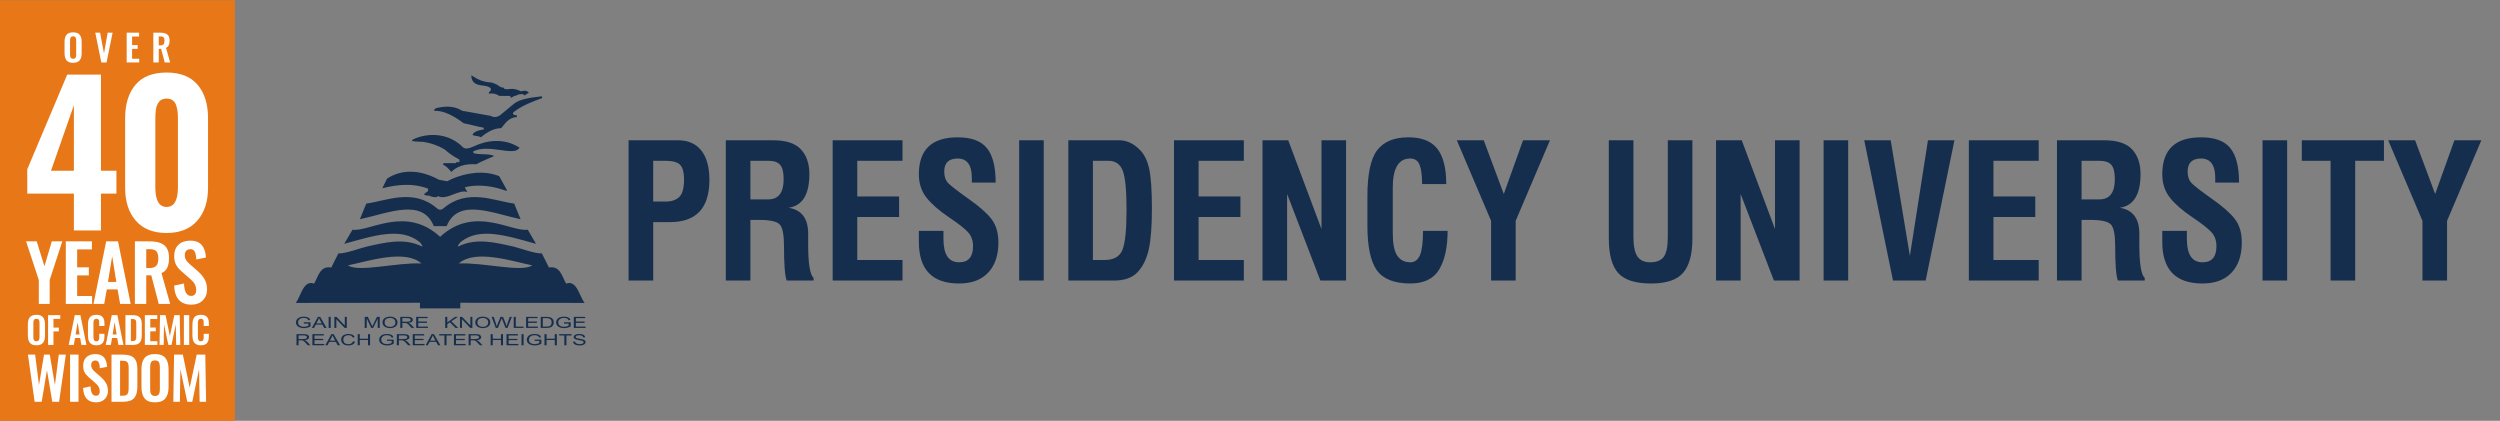 <?xml version="1.0" encoding="UTF-8" standalone="no"?><!DOCTYPE svg PUBLIC "-//W3C//DTD SVG 1.1//EN" "http://www.w3.org/Graphics/SVG/1.1/DTD/svg11.dtd"><svg width="100%" height="100%" viewBox="0 0 202 34" version="1.1" xmlns="http://www.w3.org/2000/svg" xmlns:xlink="http://www.w3.org/1999/xlink" xml:space="preserve" style="fill-rule:evenodd;clip-rule:evenodd;stroke-linejoin:round;stroke-miterlimit:1.414;"><rect x="0" y="0" width="202" height="34" fill="#808080" stroke="none"/><g id="_40-YEARS"><rect id="Rectangle-2-copy" x="-0.017" y="0.018" width="18.996" height="34.188" style="fill:#e77717;"/><path d="M12.525,32.51c-0.391,0 -0.672,-0.106 -0.842,-0.319c-0.169,-0.213 -0.254,-0.525 -0.254,-0.936l0,-1.407c0,-0.202 0.019,-0.378 0.057,-0.526c0.038,-0.149 0.1,-0.278 0.185,-0.386c0.085,-0.109 0.198,-0.191 0.34,-0.245c0.142,-0.055 0.314,-0.082 0.514,-0.082c0.39,0 0.67,0.105 0.84,0.315c0.171,0.21 0.256,0.518 0.256,0.924l0,1.407c0,0.199 -0.019,0.374 -0.058,0.525c-0.039,0.151 -0.101,0.282 -0.186,0.394c-0.085,0.111 -0.198,0.195 -0.341,0.251c-0.142,0.057 -0.312,0.085 -0.511,0.085l0,0Zm-4.755,0c-0.67,0 -1.021,-0.387 -1.055,-1.163l0.603,-0.126c0.016,0.504 0.159,0.756 0.431,0.756c0.106,0 0.184,-0.032 0.235,-0.097c0.052,-0.064 0.077,-0.151 0.077,-0.259c0,-0.106 -0.019,-0.203 -0.057,-0.291c-0.038,-0.088 -0.083,-0.16 -0.133,-0.216c-0.051,-0.056 -0.122,-0.126 -0.216,-0.208l-0.5,-0.435c-0.146,-0.129 -0.256,-0.262 -0.328,-0.401c-0.071,-0.139 -0.107,-0.312 -0.107,-0.521c0,-0.295 0.086,-0.525 0.26,-0.689c0.174,-0.164 0.412,-0.248 0.714,-0.251c0.139,-0.001 0.262,0.016 0.369,0.052c0.107,0.036 0.196,0.084 0.265,0.145c0.07,0.06 0.128,0.136 0.175,0.226c0.046,0.091 0.081,0.184 0.104,0.282c0.023,0.097 0.039,0.205 0.048,0.325l-0.592,0.117c-0.003,-0.076 -0.008,-0.143 -0.014,-0.2c-0.007,-0.056 -0.019,-0.114 -0.036,-0.172c-0.017,-0.058 -0.039,-0.106 -0.065,-0.142c-0.027,-0.036 -0.063,-0.064 -0.108,-0.086c-0.045,-0.021 -0.098,-0.03 -0.157,-0.025c-0.103,0.006 -0.181,0.04 -0.235,0.102c-0.054,0.062 -0.082,0.145 -0.082,0.25c0,0.122 0.024,0.223 0.073,0.302c0.048,0.079 0.123,0.164 0.225,0.254l0.496,0.432c0.082,0.075 0.154,0.148 0.215,0.219c0.062,0.07 0.12,0.151 0.176,0.241c0.056,0.09 0.098,0.19 0.127,0.299c0.029,0.109 0.044,0.224 0.044,0.345c0,0.277 -0.088,0.502 -0.263,0.676c-0.175,0.173 -0.405,0.259 -0.689,0.259l0,0Zm6.763,-0.046l-0.529,0l0.061,-3.811l0.711,0l0.551,2.678l0.566,-2.678l0.695,0l0.064,3.811l-0.523,0l-0.046,-2.625l-0.548,2.625l-0.405,0l-0.555,-2.634l-0.042,2.634l0,0Zm-4.61,0l-0.913,0l0,-3.811l0.885,0c0.23,0 0.421,0.023 0.576,0.069c0.154,0.046 0.278,0.119 0.371,0.218c0.094,0.1 0.16,0.222 0.199,0.367c0.039,0.145 0.058,0.323 0.058,0.534l0,1.375c0,0.218 -0.02,0.402 -0.06,0.554c-0.039,0.152 -0.105,0.281 -0.196,0.386c-0.091,0.106 -0.212,0.184 -0.363,0.234c-0.151,0.049 -0.337,0.074 -0.557,0.074Zm-3.579,0l-0.683,0l0,-3.811l0.683,0l0,3.811Zm-2.976,0l-0.569,0l-0.543,-3.811l0.582,0l0.312,2.457l0.406,-2.457l0.466,0l0.415,2.46l0.312,-2.46l0.571,0l-0.544,3.811l-0.553,0l-0.428,-2.545l-0.427,2.545l0,0Zm9.157,-0.469c0.067,0 0.125,-0.01 0.172,-0.03c0.047,-0.019 0.085,-0.046 0.113,-0.078c0.029,-0.032 0.051,-0.074 0.067,-0.126c0.016,-0.052 0.027,-0.104 0.032,-0.156c0.005,-0.053 0.008,-0.115 0.008,-0.187l0,-1.731c0,-0.092 -0.004,-0.168 -0.014,-0.23c-0.009,-0.061 -0.027,-0.119 -0.054,-0.173c-0.026,-0.055 -0.066,-0.095 -0.12,-0.122c-0.053,-0.027 -0.121,-0.04 -0.204,-0.04c-0.083,0 -0.151,0.013 -0.205,0.04c-0.055,0.027 -0.095,0.067 -0.121,0.122c-0.026,0.054 -0.043,0.112 -0.052,0.173c-0.01,0.062 -0.014,0.138 -0.014,0.23l0,1.731c0,0.072 0.003,0.134 0.008,0.187c0.005,0.052 0.016,0.104 0.032,0.156c0.016,0.052 0.038,0.094 0.065,0.126c0.028,0.032 0.066,0.059 0.114,0.078c0.048,0.02 0.106,0.03 0.173,0.03Zm-2.632,-2.846l-0.19,0l0,2.828l0.197,0c0.069,0 0.129,-0.006 0.181,-0.018c0.052,-0.013 0.096,-0.027 0.131,-0.044c0.035,-0.017 0.064,-0.045 0.088,-0.083c0.024,-0.038 0.042,-0.073 0.054,-0.106c0.012,-0.032 0.021,-0.08 0.027,-0.146c0.006,-0.065 0.01,-0.12 0.012,-0.166c0.001,-0.046 0.002,-0.114 0.002,-0.205l0,-1.393c0,-0.09 -0.001,-0.163 -0.004,-0.218c-0.004,-0.056 -0.011,-0.111 -0.022,-0.167c-0.012,-0.056 -0.029,-0.099 -0.051,-0.13c-0.022,-0.031 -0.051,-0.059 -0.088,-0.084c-0.037,-0.025 -0.083,-0.043 -0.138,-0.053c-0.055,-0.01 -0.121,-0.015 -0.199,-0.015l0,0Zm6.338,-3.389c-0.037,0 -0.069,0.005 -0.097,0.013c-0.027,0.009 -0.05,0.023 -0.067,0.042c-0.017,0.019 -0.031,0.039 -0.042,0.06c-0.011,0.021 -0.019,0.049 -0.024,0.083c-0.005,0.035 -0.009,0.067 -0.01,0.096c-0.001,0.029 -0.002,0.065 -0.002,0.11l0,1.02c0,0.141 0.017,0.242 0.053,0.302c0.035,0.06 0.098,0.09 0.189,0.09c0.031,0 0.058,-0.004 0.082,-0.011c0.023,-0.007 0.043,-0.016 0.059,-0.028c0.016,-0.011 0.03,-0.027 0.041,-0.048c0.011,-0.02 0.019,-0.04 0.025,-0.058c0.006,-0.018 0.01,-0.042 0.013,-0.074c0.003,-0.032 0.005,-0.06 0.005,-0.082c0.001,-0.022 0.001,-0.053 0.001,-0.091l0,-0.215l0.421,0l0,0.197c0,0.09 -0.006,0.171 -0.018,0.243c-0.013,0.072 -0.034,0.139 -0.065,0.202c-0.03,0.063 -0.07,0.115 -0.118,0.157c-0.048,0.041 -0.11,0.074 -0.185,0.098c-0.076,0.023 -0.163,0.035 -0.263,0.035c-0.103,0 -0.194,-0.013 -0.274,-0.039c-0.079,-0.026 -0.144,-0.062 -0.196,-0.109c-0.052,-0.046 -0.094,-0.104 -0.126,-0.173c-0.032,-0.069 -0.055,-0.142 -0.068,-0.221c-0.013,-0.079 -0.02,-0.168 -0.02,-0.267l0,-0.839c0,-0.105 0.007,-0.198 0.021,-0.279c0.013,-0.08 0.036,-0.155 0.068,-0.225c0.032,-0.069 0.073,-0.126 0.125,-0.17c0.052,-0.045 0.117,-0.08 0.196,-0.105c0.078,-0.025 0.17,-0.038 0.274,-0.038c0.12,0 0.223,0.016 0.308,0.048c0.085,0.032 0.152,0.079 0.201,0.141c0.049,0.062 0.085,0.134 0.107,0.217c0.022,0.083 0.033,0.18 0.033,0.29l0,0.206l-0.421,0l0,-0.205c0,-0.12 -0.006,-0.2 -0.019,-0.242c-0.025,-0.081 -0.086,-0.125 -0.184,-0.131l-0.023,0l0,0Zm-8.44,0c-0.037,0 -0.069,0.005 -0.096,0.013c-0.028,0.009 -0.05,0.023 -0.068,0.042c-0.017,0.019 -0.031,0.039 -0.042,0.06c-0.01,0.021 -0.018,0.049 -0.024,0.083c-0.005,0.035 -0.008,0.067 -0.01,0.096c-0.001,0.029 -0.002,0.065 -0.002,0.11l0,1.02c0,0.141 0.018,0.242 0.053,0.302c0.035,0.06 0.098,0.09 0.189,0.09c0.031,0 0.058,-0.004 0.082,-0.011c0.024,-0.007 0.043,-0.016 0.059,-0.028c0.016,-0.011 0.03,-0.027 0.041,-0.048c0.011,-0.02 0.019,-0.04 0.025,-0.058c0.006,-0.018 0.01,-0.042 0.013,-0.074c0.003,-0.032 0.005,-0.06 0.005,-0.082c0.001,-0.022 0.001,-0.053 0.001,-0.091l0,-0.215l0.422,0l0,0.197c0,0.09 -0.007,0.171 -0.019,0.243c-0.013,0.072 -0.034,0.139 -0.065,0.202c-0.03,0.063 -0.069,0.115 -0.118,0.157c-0.048,0.041 -0.11,0.074 -0.185,0.098c-0.075,0.023 -0.163,0.035 -0.262,0.035c-0.104,0 -0.195,-0.013 -0.274,-0.039c-0.079,-0.026 -0.145,-0.062 -0.197,-0.109c-0.051,-0.046 -0.093,-0.104 -0.126,-0.173c-0.032,-0.069 -0.055,-0.142 -0.068,-0.221c-0.013,-0.079 -0.019,-0.168 -0.019,-0.267l0,-0.839c0,-0.105 0.006,-0.198 0.02,-0.279c0.014,-0.08 0.036,-0.155 0.068,-0.225c0.032,-0.069 0.074,-0.126 0.125,-0.17c0.052,-0.045 0.117,-0.08 0.196,-0.105c0.079,-0.025 0.17,-0.038 0.275,-0.038c0.119,0 0.222,0.016 0.307,0.048c0.085,0.032 0.152,0.079 0.201,0.141c0.049,0.062 0.085,0.134 0.107,0.217c0.023,0.083 0.034,0.18 0.034,0.29l0,0.206l-0.422,0l0,-0.205c0,-0.12 -0.006,-0.2 -0.019,-0.242c-0.025,-0.081 -0.086,-0.125 -0.184,-0.131l-0.023,0l0,0Zm-4.847,2.141c-0.247,0 -0.424,-0.067 -0.532,-0.202c-0.107,-0.134 -0.161,-0.331 -0.161,-0.591l0,-0.889c0,-0.128 0.013,-0.239 0.037,-0.332c0.024,-0.094 0.063,-0.176 0.116,-0.244c0.054,-0.069 0.126,-0.121 0.216,-0.155c0.089,-0.035 0.198,-0.052 0.324,-0.052c0.246,0 0.423,0.067 0.531,0.199c0.108,0.133 0.162,0.328 0.162,0.584l0,0.889c0,0.126 -0.013,0.237 -0.037,0.332c-0.025,0.095 -0.064,0.178 -0.118,0.248c-0.053,0.071 -0.125,0.124 -0.215,0.16c-0.09,0.035 -0.197,0.053 -0.323,0.053l0,0Zm12.345,-0.029l-0.432,0l0,-2.408l0.432,0l0,2.408Zm-2.064,0l-0.335,0l0.039,-2.408l0.449,0l0.348,1.692l0.358,-1.692l0.439,0l0.041,2.408l-0.331,0l-0.029,-1.659l-0.346,1.659l-0.256,0l-0.351,-1.664l-0.026,1.664Zm-0.516,-2.099l-0.568,0l0,0.692l0.449,0l0,0.309l-0.449,0l0,0.795l0.576,0l0,0.303l-1.013,0l0,-2.408l1.005,0l0,0.309Zm-1.996,2.099l-0.577,0l0,-2.408l0.56,0c0.144,0 0.266,0.014 0.363,0.043c0.098,0.029 0.176,0.075 0.235,0.138c0.059,0.063 0.101,0.141 0.125,0.232c0.025,0.092 0.037,0.204 0.037,0.338l0,0.868c0,0.138 -0.012,0.255 -0.037,0.351c-0.026,0.095 -0.067,0.177 -0.124,0.244c-0.058,0.066 -0.134,0.116 -0.23,0.147c-0.096,0.031 -0.213,0.047 -0.352,0.047l0,0Zm-0.739,0l-0.407,0l-0.097,-0.559l-0.416,0l-0.098,0.559l-0.413,0l0.488,-2.408l0.456,0l0.487,2.408Zm-2.991,0l-0.407,0l-0.097,-0.559l-0.416,0l-0.099,0.559l-0.413,0l0.489,-2.408l0.456,0l0.487,2.408Zm-2.114,-2.105l-0.549,0l0,0.701l0.439,0l0,0.309l-0.439,0l0,1.095l-0.437,0l0,-2.408l0.986,0l0,0.303Zm-1.925,1.809c0.043,0 0.079,-0.006 0.109,-0.019c0.03,-0.013 0.054,-0.029 0.071,-0.049c0.018,-0.021 0.032,-0.047 0.042,-0.08c0.011,-0.033 0.017,-0.066 0.021,-0.099c0.003,-0.033 0.005,-0.072 0.005,-0.118l0,-1.093c0,-0.059 -0.003,-0.107 -0.009,-0.146c-0.006,-0.038 -0.017,-0.075 -0.034,-0.109c-0.017,-0.035 -0.042,-0.06 -0.076,-0.077c-0.034,-0.017 -0.077,-0.026 -0.129,-0.026c-0.052,0 -0.095,0.009 -0.13,0.026c-0.034,0.017 -0.059,0.042 -0.076,0.077c-0.016,0.034 -0.027,0.071 -0.033,0.109c-0.006,0.039 -0.009,0.087 -0.009,0.146l0,1.093c0,0.046 0.002,0.085 0.005,0.118c0.004,0.033 0.011,0.066 0.021,0.099c0.01,0.033 0.024,0.059 0.041,0.08c0.017,0.02 0.041,0.036 0.072,0.049c0.03,0.013 0.067,0.019 0.109,0.019Zm7.75,-1.798l-0.12,0l0,1.786l0.124,0c0.044,0 0.082,-0.004 0.115,-0.011c0.033,-0.008 0.06,-0.017 0.083,-0.028c0.022,-0.011 0.04,-0.028 0.055,-0.052c0.015,-0.024 0.027,-0.047 0.034,-0.067c0.008,-0.02 0.014,-0.051 0.018,-0.092c0.004,-0.041 0.006,-0.077 0.007,-0.106c0.001,-0.029 0.001,-0.072 0.001,-0.129l0,-0.88c0,-0.057 -0.001,-0.103 -0.002,-0.138c-0.002,-0.035 -0.007,-0.07 -0.014,-0.105c-0.007,-0.036 -0.018,-0.063 -0.032,-0.083c-0.014,-0.019 -0.033,-0.037 -0.056,-0.053c-0.023,-0.016 -0.052,-0.027 -0.087,-0.033c-0.035,-0.006 -0.077,-0.009 -0.126,-0.009l0,0Zm-1.593,1.249l0.321,0l-0.161,-0.989l-0.16,0.989Zm-2.992,0l0.322,0l-0.161,-0.989l-0.161,0.989l0,0Zm9.36,-2.41c-0.888,0 -1.354,-0.514 -1.399,-1.543l0.8,-0.167c0.02,0.668 0.211,1.003 0.572,1.003c0.14,0 0.244,-0.043 0.311,-0.128c0.068,-0.086 0.102,-0.201 0.102,-0.345c0,-0.14 -0.025,-0.269 -0.076,-0.386c-0.05,-0.116 -0.109,-0.212 -0.176,-0.286c-0.067,-0.074 -0.162,-0.166 -0.286,-0.276l-0.663,-0.576c-0.195,-0.171 -0.339,-0.348 -0.435,-0.532c-0.095,-0.184 -0.143,-0.414 -0.143,-0.691c0,-0.392 0.115,-0.697 0.345,-0.914c0.231,-0.218 0.546,-0.329 0.948,-0.333c0.184,-0.002 0.347,0.021 0.489,0.069c0.142,0.048 0.259,0.112 0.352,0.192c0.092,0.08 0.169,0.18 0.231,0.3c0.062,0.12 0.108,0.245 0.138,0.374c0.03,0.129 0.052,0.273 0.064,0.431l-0.785,0.156c-0.004,-0.102 -0.01,-0.19 -0.019,-0.266c-0.01,-0.075 -0.025,-0.151 -0.048,-0.228c-0.022,-0.077 -0.051,-0.14 -0.086,-0.188c-0.036,-0.048 -0.083,-0.086 -0.143,-0.114c-0.06,-0.029 -0.129,-0.04 -0.208,-0.034c-0.136,0.009 -0.24,0.054 -0.312,0.136c-0.072,0.082 -0.108,0.193 -0.108,0.331c0,0.162 0.032,0.296 0.096,0.401c0.064,0.104 0.163,0.217 0.299,0.337l0.657,0.573c0.11,0.099 0.205,0.196 0.286,0.289c0.081,0.094 0.159,0.201 0.233,0.32c0.074,0.12 0.13,0.252 0.168,0.397c0.039,0.144 0.058,0.296 0.058,0.457c0,0.368 -0.116,0.667 -0.348,0.896c-0.232,0.23 -0.537,0.345 -0.914,0.345l0,0Zm-4.91,-0.061l-0.854,0l-0.204,-1.174l-0.873,0l-0.207,1.174l-0.866,0l1.024,-5.055l0.958,0l1.022,5.055Zm1.258,0l-0.918,0l0,-5.055l1.156,0c0.265,0 0.493,0.022 0.684,0.066c0.19,0.044 0.356,0.117 0.497,0.219c0.141,0.103 0.246,0.242 0.316,0.418c0.07,0.176 0.105,0.391 0.105,0.645c0,0.317 -0.047,0.576 -0.141,0.777c-0.094,0.201 -0.25,0.348 -0.467,0.439l0.7,2.491l-0.922,0l-0.602,-2.308l-0.408,0l0,2.308Zm-4.389,-4.405l-1.193,0l0,1.451l0.943,0l0,0.649l-0.943,0l0,1.668l1.208,0l0,0.637l-2.126,0l0,-5.055l2.111,0l0,0.65Zm-3.415,4.405l-0.876,0l0,-1.924l-1.028,-3.131l0.858,0l0.623,2.012l0.596,-2.012l0.849,0l-1.022,3.131l0,1.924Zm4.712,-1.774l0.676,0l-0.338,-2.077l-0.338,2.077l0,0Zm3.369,-2.647l-0.277,0l0,1.525l0.222,0c0.272,0 0.465,-0.058 0.58,-0.174c0.114,-0.116 0.172,-0.314 0.172,-0.595c0,-0.27 -0.05,-0.463 -0.149,-0.58c-0.1,-0.117 -0.282,-0.176 -0.548,-0.176l0,0Zm1.366,-1.309c-1.081,0 -1.909,-0.33 -2.485,-0.991c-0.576,-0.661 -0.864,-1.543 -0.864,-2.647l0,-5.636c0,-1.144 0.28,-2.045 0.838,-2.703c0.558,-0.659 1.395,-0.988 2.511,-0.988c1.111,0 1.947,0.331 2.508,0.991c0.561,0.661 0.841,1.561 0.841,2.7l0,5.636c0,1.099 -0.289,1.98 -0.868,2.643c-0.578,0.664 -1.405,0.995 -2.481,0.995l0,0Zm-5.302,-5.028l1.25,0l0,1.846l-1.25,0l0,2.977l-2.189,0l0,-2.977l-3.766,0l0,-1.967l3.228,-7.649l2.727,0l0,7.77Zm5.302,2.924c0.611,0 0.917,-0.529 0.917,-1.587l0,-5.522c0,-0.218 -0.008,-0.402 -0.023,-0.554c-0.015,-0.152 -0.05,-0.322 -0.106,-0.509c-0.055,-0.187 -0.149,-0.332 -0.28,-0.433c-0.132,-0.101 -0.301,-0.152 -0.508,-0.152c-0.141,0 -0.265,0.024 -0.371,0.072c-0.106,0.048 -0.191,0.118 -0.254,0.209c-0.063,0.091 -0.115,0.186 -0.155,0.285c-0.041,0.099 -0.07,0.219 -0.087,0.361c-0.018,0.141 -0.029,0.262 -0.034,0.36c-0.005,0.099 -0.008,0.219 -0.008,0.361l0,5.522c0,1.058 0.303,1.587 0.909,1.587l0,0Zm-9.34,-2.924l1.849,0l0,-5.294l-1.849,5.294Zm1.788,-8.72c-0.248,0 -0.425,-0.067 -0.532,-0.202c-0.107,-0.135 -0.161,-0.332 -0.161,-0.591l0,-0.889c0,-0.128 0.012,-0.239 0.036,-0.333c0.024,-0.094 0.063,-0.175 0.117,-0.244c0.053,-0.068 0.125,-0.12 0.215,-0.154c0.09,-0.035 0.198,-0.052 0.325,-0.052c0.246,0 0.423,0.066 0.531,0.199c0.107,0.133 0.161,0.327 0.161,0.584l0,0.889c0,0.126 -0.012,0.236 -0.037,0.332c-0.024,0.095 -0.064,0.178 -0.117,0.248c-0.054,0.07 -0.126,0.123 -0.215,0.159c-0.09,0.036 -0.198,0.054 -0.323,0.054l0,0Zm6.92,-0.029l-0.438,0l0,-2.408l0.551,0c0.126,0 0.235,0.01 0.326,0.031c0.09,0.021 0.169,0.056 0.236,0.104c0.068,0.049 0.118,0.116 0.151,0.199c0.033,0.084 0.05,0.187 0.05,0.308c0,0.151 -0.022,0.274 -0.067,0.37c-0.045,0.096 -0.119,0.166 -0.223,0.209l0.334,1.187l-0.439,0l-0.287,-1.1l-0.194,0l0,1.1Zm-1.588,-2.099l-0.567,0l0,0.691l0.449,0l0,0.31l-0.449,0l0,0.794l0.575,0l0,0.304l-1.013,0l0,-2.408l1.005,0l0,0.309Zm-2.631,2.099l-0.423,0l-0.487,-2.408l0.388,0l0.316,1.676l0.298,-1.676l0.397,0l-0.489,2.408Zm-2.701,-0.296c0.042,0 0.078,-0.007 0.108,-0.019c0.03,-0.013 0.054,-0.029 0.072,-0.05c0.018,-0.02 0.032,-0.047 0.042,-0.08c0.01,-0.033 0.017,-0.065 0.02,-0.098c0.004,-0.033 0.005,-0.072 0.005,-0.118l0,-1.094c0,-0.058 -0.003,-0.106 -0.008,-0.145c-0.006,-0.039 -0.018,-0.075 -0.034,-0.11c-0.017,-0.034 -0.043,-0.06 -0.077,-0.077c-0.033,-0.017 -0.076,-0.025 -0.128,-0.025c-0.053,0 -0.096,0.008 -0.13,0.025c-0.034,0.017 -0.06,0.043 -0.076,0.077c-0.017,0.035 -0.028,0.071 -0.034,0.11c-0.005,0.039 -0.008,0.087 -0.008,0.145l0,1.094c0,0.046 0.001,0.085 0.005,0.118c0.003,0.033 0.01,0.065 0.02,0.098c0.01,0.033 0.024,0.06 0.041,0.08c0.018,0.021 0.042,0.037 0.072,0.05c0.031,0.012 0.067,0.019 0.11,0.019Zm7.051,-1.81l-0.131,0l0,0.726l0.105,0c0.13,0 0.222,-0.028 0.276,-0.083c0.055,-0.055 0.082,-0.149 0.082,-0.283c0,-0.129 -0.024,-0.221 -0.071,-0.277c-0.047,-0.055 -0.134,-0.083 -0.261,-0.083l0,0Z" style="fill:#fff;"/></g><path d="M46.304,27.607l0.159,-0.009c0.007,0.044 0.025,0.081 0.052,0.11c0.028,0.029 0.07,0.052 0.128,0.07c0.058,0.018 0.123,0.026 0.196,0.026c0.064,0 0.121,-0.006 0.17,-0.02c0.049,-0.013 0.086,-0.032 0.11,-0.055c0.024,-0.023 0.036,-0.049 0.036,-0.077c0,-0.028 -0.012,-0.053 -0.035,-0.073c-0.023,-0.021 -0.061,-0.039 -0.114,-0.053c-0.035,-0.01 -0.11,-0.024 -0.227,-0.044c-0.117,-0.02 -0.199,-0.039 -0.246,-0.056c-0.061,-0.022 -0.106,-0.05 -0.136,-0.084c-0.03,-0.033 -0.045,-0.07 -0.045,-0.111c0,-0.045 0.018,-0.087 0.055,-0.127c0.036,-0.039 0.09,-0.069 0.16,-0.09c0.07,-0.02 0.148,-0.03 0.233,-0.03c0.095,0 0.178,0.011 0.25,0.032c0.072,0.021 0.128,0.053 0.167,0.094c0.038,0.042 0.059,0.089 0.062,0.142l-0.161,0.008c-0.009,-0.056 -0.039,-0.099 -0.089,-0.128c-0.05,-0.029 -0.124,-0.043 -0.221,-0.043c-0.103,0 -0.177,0.013 -0.224,0.039c-0.046,0.026 -0.07,0.058 -0.07,0.095c0,0.032 0.017,0.059 0.05,0.079c0.033,0.021 0.117,0.043 0.254,0.064c0.137,0.022 0.231,0.041 0.282,0.057c0.074,0.025 0.129,0.055 0.164,0.092c0.036,0.037 0.053,0.079 0.053,0.127c0,0.048 -0.019,0.093 -0.058,0.135c-0.039,0.042 -0.095,0.075 -0.167,0.099c-0.073,0.023 -0.155,0.035 -0.245,0.035c-0.116,0 -0.212,-0.012 -0.29,-0.036c-0.078,-0.023 -0.139,-0.059 -0.184,-0.106c-0.044,-0.048 -0.067,-0.101 -0.069,-0.162Zm-17.783,-0.026l0.169,0.03c-0.036,0.097 -0.1,0.172 -0.191,0.223c-0.092,0.051 -0.204,0.077 -0.337,0.077c-0.137,0 -0.249,-0.02 -0.335,-0.059c-0.086,-0.04 -0.151,-0.097 -0.196,-0.171c-0.045,-0.075 -0.067,-0.155 -0.067,-0.241c0,-0.093 0.025,-0.174 0.076,-0.244c0.05,-0.069 0.122,-0.122 0.216,-0.158c0.093,-0.036 0.196,-0.054 0.309,-0.054c0.127,0 0.234,0.023 0.321,0.068c0.087,0.046 0.147,0.11 0.182,0.193l-0.166,0.028c-0.03,-0.066 -0.073,-0.113 -0.129,-0.143c-0.056,-0.03 -0.126,-0.045 -0.212,-0.045c-0.098,0 -0.179,0.017 -0.245,0.05c-0.066,0.033 -0.112,0.077 -0.139,0.133c-0.026,0.055 -0.04,0.113 -0.04,0.172c0,0.076 0.016,0.143 0.048,0.2c0.031,0.056 0.08,0.099 0.147,0.127c0.067,0.028 0.139,0.042 0.216,0.042c0.095,0 0.175,-0.019 0.24,-0.057c0.065,-0.038 0.11,-0.095 0.133,-0.171Zm2.751,-0.037l0,-0.105l0.54,-0.001l0,0.333c-0.083,0.046 -0.168,0.081 -0.256,0.105c-0.088,0.023 -0.179,0.035 -0.271,0.035c-0.126,0 -0.239,-0.019 -0.342,-0.057c-0.102,-0.037 -0.179,-0.092 -0.231,-0.163c-0.052,-0.071 -0.078,-0.151 -0.078,-0.239c0,-0.088 0.026,-0.169 0.078,-0.245c0.051,-0.075 0.126,-0.131 0.223,-0.168c0.098,-0.036 0.21,-0.055 0.336,-0.055c0.092,0 0.176,0.011 0.25,0.032c0.075,0.02 0.133,0.05 0.175,0.087c0.043,0.038 0.075,0.087 0.097,0.147l-0.152,0.029c-0.02,-0.045 -0.043,-0.081 -0.072,-0.107c-0.028,-0.027 -0.069,-0.048 -0.121,-0.063c-0.053,-0.016 -0.112,-0.024 -0.176,-0.024c-0.077,0 -0.143,0.009 -0.199,0.025c-0.057,0.017 -0.102,0.038 -0.137,0.065c-0.034,0.027 -0.061,0.057 -0.08,0.089c-0.032,0.055 -0.049,0.116 -0.049,0.18c0,0.08 0.02,0.147 0.059,0.201c0.039,0.054 0.096,0.093 0.171,0.12c0.075,0.026 0.154,0.039 0.238,0.039c0.073,0 0.144,-0.01 0.214,-0.03c0.069,-0.019 0.122,-0.041 0.158,-0.063l0,-0.167l-0.375,0Zm11.929,0l0,-0.105l0.54,-0.001l0,0.333c-0.083,0.046 -0.168,0.081 -0.257,0.105c-0.088,0.023 -0.178,0.035 -0.271,0.035c-0.125,0 -0.239,-0.019 -0.341,-0.057c-0.102,-0.037 -0.179,-0.092 -0.231,-0.163c-0.052,-0.071 -0.078,-0.151 -0.078,-0.239c0,-0.088 0.026,-0.169 0.078,-0.245c0.051,-0.075 0.126,-0.131 0.223,-0.168c0.097,-0.036 0.21,-0.055 0.336,-0.055c0.092,0 0.176,0.011 0.25,0.032c0.075,0.02 0.133,0.05 0.175,0.087c0.042,0.038 0.074,0.087 0.097,0.147l-0.152,0.029c-0.02,-0.045 -0.043,-0.081 -0.072,-0.107c-0.028,-0.027 -0.069,-0.048 -0.121,-0.063c-0.053,-0.016 -0.112,-0.024 -0.176,-0.024c-0.077,0 -0.143,0.009 -0.2,0.025c-0.056,0.017 -0.101,0.038 -0.136,0.065c-0.034,0.027 -0.061,0.057 -0.08,0.089c-0.032,0.055 -0.049,0.116 -0.049,0.18c0,0.08 0.02,0.147 0.059,0.201c0.039,0.054 0.096,0.093 0.171,0.12c0.075,0.026 0.154,0.039 0.238,0.039c0.073,0 0.144,-0.01 0.213,-0.03c0.07,-0.019 0.123,-0.041 0.158,-0.063l0,-0.167l-0.374,0Zm-8.932,-0.439l-0.752,0l0,0.275l0.705,0l0,0.105l-0.705,0l0,0.305l0.782,0l0,0.105l-0.95,0l0,-0.896l0.92,0l0,0.106Zm11.919,0l-0.421,0l0,0.79l-0.169,0l0,-0.79l-0.419,0l0,-0.106l1.009,0l0,0.106Zm-13.957,0.79l-0.168,0l0,-0.896l0.565,0c0.113,0 0.199,0.008 0.258,0.024c0.059,0.017 0.106,0.045 0.142,0.086c0.035,0.04 0.053,0.086 0.053,0.135c0,0.064 -0.029,0.117 -0.088,0.161c-0.058,0.043 -0.149,0.071 -0.271,0.083c0.045,0.015 0.079,0.029 0.102,0.045c0.049,0.031 0.096,0.071 0.14,0.118l0.221,0.244l-0.212,0l-0.168,-0.186c-0.049,-0.054 -0.09,-0.095 -0.122,-0.124c-0.032,-0.028 -0.06,-0.048 -0.085,-0.059c-0.026,-0.012 -0.051,-0.02 -0.077,-0.024c-0.019,-0.003 -0.05,-0.004 -0.094,-0.004l-0.196,0l0,0.397Zm3.353,0l-0.192,0l-0.149,-0.271l-0.532,0l-0.14,0.271l-0.179,0l0.489,-0.896l0.182,0l0.521,0.896Zm-6.513,0l-0.169,0l0,-0.896l0.169,0l0,0.368l0.662,0l0,-0.368l0.169,0l0,0.896l-0.169,0l0,-0.422l-0.662,0l0,0.422Zm15.092,0l-0.169,0l0,-0.896l0.169,0l0,0.368l0.662,0l0,-0.368l0.169,0l0,0.896l-0.169,0l0,-0.422l-0.662,0l0,0.422Zm-7.662,-0.79l-0.422,0l0,0.79l-0.168,0l0,-0.79l-0.42,0l0,-0.106l1.01,0l0,0.106Zm1.097,0l-0.753,0l0,0.275l0.705,0l0,0.105l-0.705,0l0,0.305l0.782,0l0,0.105l-0.95,0l0,-0.896l0.921,0l0,0.106Zm0.433,0.79l-0.168,0l0,-0.896l0.564,0c0.114,0 0.2,0.008 0.259,0.024c0.059,0.017 0.106,0.045 0.142,0.086c0.035,0.04 0.053,0.086 0.053,0.135c0,0.064 -0.029,0.117 -0.088,0.161c-0.058,0.043 -0.149,0.071 -0.271,0.083c0.045,0.015 0.079,0.029 0.102,0.045c0.049,0.031 0.096,0.071 0.14,0.118l0.221,0.244l-0.212,0l-0.168,-0.186c-0.049,-0.054 -0.09,-0.095 -0.122,-0.124c-0.032,-0.028 -0.06,-0.048 -0.086,-0.059c-0.025,-0.012 -0.05,-0.02 -0.076,-0.024c-0.02,-0.003 -0.051,-0.004 -0.094,-0.004l-0.196,0l0,0.397Zm-10.553,0l-0.193,0l-0.148,-0.271l-0.533,0l-0.139,0.271l-0.179,0l0.489,-0.896l0.181,0l0.522,0.896Zm12.335,0l-0.169,0l0,-0.896l0.169,0l0,0.368l0.662,0l0,-0.368l0.169,0l0,0.896l-0.169,0l0,-0.422l-0.662,0l0,0.422Zm-15.688,0l-0.168,0l0,-0.896l0.564,0c0.114,0 0.2,0.008 0.259,0.024c0.059,0.017 0.106,0.045 0.142,0.086c0.035,0.04 0.053,0.086 0.053,0.135c0,0.064 -0.029,0.117 -0.088,0.161c-0.059,0.043 -0.149,0.071 -0.271,0.083c0.045,0.015 0.078,0.029 0.102,0.045c0.049,0.031 0.095,0.071 0.139,0.118l0.222,0.244l-0.212,0l-0.168,-0.186c-0.05,-0.054 -0.09,-0.095 -0.122,-0.124c-0.032,-0.028 -0.06,-0.048 -0.086,-0.059c-0.025,-0.012 -0.05,-0.02 -0.077,-0.024c-0.019,-0.003 -0.05,-0.004 -0.093,-0.004l-0.196,0l0,0.397Zm17.724,-0.79l-0.753,0l0,0.275l0.705,0l0,0.105l-0.705,0l0,0.305l0.782,0l0,0.105l-0.95,0l0,-0.896l0.921,0l0,0.106Zm0.459,0.79l-0.168,0l0,-0.896l0.168,0l0,0.896Zm-16.145,-0.79l-0.752,0l0,0.275l0.704,0l0,0.105l-0.704,0l0,0.305l0.782,0l0,0.105l-0.951,0l0,-0.896l0.921,0l0,0.106Zm0.49,0.422l0.432,0l-0.133,-0.248c-0.04,-0.075 -0.071,-0.137 -0.09,-0.186c-0.017,0.058 -0.039,0.115 -0.069,0.172l-0.14,0.262Zm8.106,0l0.432,0l-0.133,-0.248c-0.04,-0.075 -0.07,-0.137 -0.09,-0.186c-0.016,0.058 -0.039,0.115 -0.069,0.172l-0.14,0.262Zm-2.125,-0.429l-0.403,0l0,0.297l0.363,0c0.076,0 0.137,-0.006 0.18,-0.017c0.044,-0.011 0.077,-0.029 0.099,-0.054c0.023,-0.024 0.034,-0.051 0.034,-0.08c0,-0.043 -0.021,-0.078 -0.065,-0.105c-0.044,-0.027 -0.113,-0.041 -0.208,-0.041Zm5.8,0l-0.403,0l0,0.297l0.363,0c0.076,0 0.137,-0.006 0.18,-0.017c0.044,-0.011 0.077,-0.029 0.099,-0.054c0.023,-0.024 0.034,-0.051 0.034,-0.08c0,-0.043 -0.022,-0.078 -0.065,-0.105c-0.044,-0.027 -0.113,-0.041 -0.208,-0.041Zm-13.906,0l-0.403,0l0,0.297l0.362,0c0.077,0 0.138,-0.006 0.181,-0.017c0.044,-0.011 0.076,-0.029 0.099,-0.054c0.023,-0.024 0.034,-0.051 0.034,-0.08c0,-0.043 -0.022,-0.078 -0.066,-0.105c-0.043,-0.027 -0.112,-0.041 -0.207,-0.041Zm21.045,-0.953l0,-0.105l0.539,0l0,0.332c-0.082,0.047 -0.168,0.082 -0.256,0.105c-0.088,0.023 -0.178,0.035 -0.271,0.035c-0.125,0 -0.239,-0.019 -0.341,-0.057c-0.102,-0.037 -0.179,-0.092 -0.231,-0.163c-0.053,-0.071 -0.079,-0.151 -0.079,-0.239c0,-0.088 0.026,-0.168 0.078,-0.244c0.052,-0.076 0.126,-0.132 0.224,-0.169c0.097,-0.036 0.209,-0.055 0.336,-0.055c0.092,0 0.175,0.011 0.25,0.032c0.074,0.021 0.133,0.05 0.175,0.088c0.042,0.037 0.074,0.086 0.097,0.146l-0.153,0.03c-0.019,-0.046 -0.043,-0.082 -0.071,-0.108c-0.028,-0.026 -0.069,-0.047 -0.122,-0.063c-0.052,-0.015 -0.111,-0.023 -0.175,-0.023c-0.077,0 -0.144,0.008 -0.2,0.024c-0.056,0.017 -0.101,0.039 -0.136,0.066c-0.034,0.026 -0.061,0.056 -0.08,0.088c-0.033,0.055 -0.049,0.116 -0.049,0.181c0,0.08 0.02,0.146 0.059,0.2c0.039,0.054 0.096,0.094 0.171,0.12c0.074,0.026 0.153,0.039 0.237,0.039c0.074,0 0.145,-0.01 0.214,-0.03c0.07,-0.019 0.122,-0.04 0.158,-0.063l0,-0.167l-0.374,0Zm-21.023,0l0,-0.105l0.539,0l0,0.332c-0.082,0.047 -0.168,0.082 -0.256,0.105c-0.088,0.023 -0.178,0.035 -0.271,0.035c-0.125,0 -0.239,-0.019 -0.341,-0.057c-0.102,-0.037 -0.179,-0.092 -0.232,-0.163c-0.052,-0.071 -0.078,-0.151 -0.078,-0.239c0,-0.088 0.026,-0.168 0.078,-0.244c0.052,-0.076 0.127,-0.132 0.224,-0.169c0.097,-0.036 0.209,-0.055 0.336,-0.055c0.092,0 0.175,0.011 0.25,0.032c0.074,0.021 0.133,0.05 0.175,0.088c0.042,0.037 0.074,0.086 0.096,0.146l-0.152,0.03c-0.019,-0.046 -0.043,-0.082 -0.071,-0.108c-0.028,-0.026 -0.069,-0.047 -0.122,-0.063c-0.052,-0.015 -0.111,-0.023 -0.175,-0.023c-0.077,0 -0.144,0.008 -0.2,0.024c-0.056,0.017 -0.101,0.039 -0.136,0.066c-0.034,0.026 -0.061,0.056 -0.08,0.088c-0.033,0.055 -0.049,0.116 -0.049,0.181c0,0.08 0.02,0.146 0.059,0.2c0.039,0.054 0.096,0.094 0.171,0.12c0.074,0.026 0.153,0.039 0.237,0.039c0.074,0 0.145,-0.01 0.214,-0.03c0.07,-0.019 0.122,-0.04 0.158,-0.063l0,-0.167l-0.374,0Zm13.851,-0.085c0,-0.148 0.057,-0.265 0.171,-0.349c0.113,-0.084 0.26,-0.126 0.439,-0.126c0.118,0 0.224,0.019 0.318,0.059c0.095,0.039 0.167,0.095 0.216,0.165c0.05,0.071 0.074,0.151 0.074,0.241c0,0.091 -0.026,0.172 -0.078,0.244c-0.052,0.071 -0.126,0.126 -0.221,0.163c-0.096,0.037 -0.199,0.055 -0.31,0.055c-0.12,0 -0.227,-0.02 -0.321,-0.061c-0.095,-0.041 -0.166,-0.097 -0.215,-0.167c-0.048,-0.07 -0.073,-0.145 -0.073,-0.224Zm-7.497,0c0,-0.148 0.057,-0.265 0.171,-0.349c0.113,-0.084 0.26,-0.126 0.439,-0.126c0.118,0 0.224,0.019 0.318,0.059c0.095,0.039 0.167,0.095 0.216,0.165c0.05,0.071 0.074,0.151 0.074,0.241c0,0.091 -0.026,0.172 -0.078,0.244c-0.052,0.071 -0.126,0.126 -0.221,0.163c-0.096,0.037 -0.199,0.055 -0.31,0.055c-0.12,0 -0.227,-0.02 -0.321,-0.061c-0.095,-0.041 -0.166,-0.097 -0.215,-0.167c-0.048,-0.07 -0.073,-0.145 -0.073,-0.224Zm-1.273,0.437l-0.163,0l0,-0.897l0.254,0l0.301,0.635c0.028,0.059 0.049,0.103 0.061,0.133c0.015,-0.033 0.037,-0.081 0.068,-0.144l0.305,-0.624l0.227,0l0,0.897l-0.163,0l0,-0.751l-0.37,0.751l-0.152,0l-0.368,-0.763l0,0.763Zm7.697,0l-0.162,0l0,-0.897l0.173,0l0.669,0.704l0,-0.704l0.161,0l0,0.897l-0.172,0l-0.669,-0.705l0,0.705Zm9.957,-0.791l-0.752,0l0,0.275l0.704,0l0,0.105l-0.704,0l0,0.305l0.782,0l0,0.106l-0.951,0l0,-0.897l0.921,0l0,0.106Zm-11.142,0.791l-0.169,0l0,-0.897l0.169,0l0,0.445l0.632,-0.445l0.229,0l-0.535,0.364l0.558,0.533l-0.222,0l-0.454,-0.454l-0.208,0.143l0,0.311Zm-1.594,-0.791l-0.752,0l0,0.275l0.704,0l0,0.105l-0.704,0l0,0.305l0.781,0l0,0.106l-0.95,0l0,-0.897l0.921,0l0,0.106Zm-2.038,0.791l-0.169,0l0,-0.897l0.565,0c0.113,0 0.2,0.009 0.259,0.025c0.059,0.016 0.106,0.044 0.141,0.085c0.036,0.041 0.053,0.086 0.053,0.135c0,0.064 -0.029,0.117 -0.087,0.161c-0.059,0.043 -0.149,0.071 -0.272,0.083c0.045,0.015 0.079,0.03 0.102,0.045c0.049,0.032 0.096,0.071 0.14,0.119l0.222,0.244l-0.212,0l-0.169,-0.187c-0.049,-0.053 -0.09,-0.095 -0.122,-0.123c-0.031,-0.029 -0.06,-0.049 -0.085,-0.06c-0.025,-0.012 -0.051,-0.019 -0.077,-0.024c-0.019,-0.003 -0.05,-0.004 -0.094,-0.004l-0.195,0l0,0.398Zm7.72,0l-0.172,0l-0.338,-0.897l0.173,0l0.194,0.588c0.02,0.061 0.038,0.123 0.053,0.183c0.033,-0.095 0.052,-0.15 0.058,-0.165l0.242,-0.606l0.204,0l0.182,0.454c0.046,0.112 0.079,0.219 0.099,0.317c0.016,-0.056 0.037,-0.121 0.063,-0.194l0.2,-0.577l0.17,0l-0.35,0.897l-0.162,0l-0.268,-0.683c-0.023,-0.057 -0.036,-0.092 -0.041,-0.105c-0.013,0.041 -0.025,0.076 -0.037,0.105l-0.27,0.683Zm1.446,-0.106l0.628,0l0,0.106l-0.796,0l0,-0.897l0.168,0l0,0.791Zm-14.498,0.106l-0.162,0l0,-0.897l0.173,0l0.669,0.704l0,-0.704l0.162,0l0,0.897l-0.173,0l-0.669,-0.705l0,0.705Zm16.251,-0.791l-0.753,0l0,0.275l0.705,0l0,0.105l-0.705,0l0,0.305l0.782,0l0,0.106l-0.95,0l0,-0.897l0.921,0l0,0.106Zm-16.708,0.791l-0.169,0l0,-0.897l0.169,0l0,0.897Zm17.43,0l-0.46,0l0,-0.897l0.439,0c0.099,0 0.174,0.005 0.227,0.014c0.072,0.011 0.135,0.033 0.186,0.063c0.067,0.041 0.118,0.091 0.151,0.154c0.034,0.062 0.05,0.133 0.05,0.213c0,0.068 -0.011,0.128 -0.034,0.181c-0.023,0.052 -0.051,0.096 -0.087,0.13c-0.035,0.035 -0.074,0.062 -0.116,0.082c-0.042,0.019 -0.092,0.035 -0.152,0.045c-0.059,0.01 -0.127,0.015 -0.204,0.015Zm-17.762,0l-0.192,0l-0.149,-0.272l-0.532,0l-0.14,0.272l-0.179,0l0.489,-0.897l0.182,0l0.521,0.897Zm4.688,-0.435c0,0.108 0.041,0.193 0.124,0.255c0.083,0.062 0.186,0.093 0.311,0.093c0.126,0 0.231,-0.031 0.313,-0.094c0.082,-0.062 0.123,-0.151 0.123,-0.267c0,-0.073 -0.018,-0.136 -0.053,-0.191c-0.035,-0.054 -0.086,-0.097 -0.154,-0.126c-0.067,-0.03 -0.143,-0.045 -0.227,-0.045c-0.119,0 -0.222,0.028 -0.308,0.086c-0.086,0.058 -0.129,0.154 -0.129,0.289Zm7.497,0c0,0.108 0.041,0.193 0.124,0.255c0.082,0.062 0.186,0.093 0.31,0.093c0.127,0 0.232,-0.031 0.314,-0.094c0.082,-0.062 0.123,-0.151 0.123,-0.267c0,-0.073 -0.018,-0.136 -0.053,-0.191c-0.035,-0.054 -0.086,-0.097 -0.154,-0.126c-0.067,-0.03 -0.143,-0.045 -0.227,-0.045c-0.119,0 -0.222,0.028 -0.308,0.086c-0.086,0.058 -0.129,0.154 -0.129,0.289Zm5.553,-0.356l-0.268,0l0,0.685l0.272,0c0.084,0 0.151,-0.006 0.198,-0.016c0.048,-0.011 0.086,-0.027 0.114,-0.047c0.04,-0.028 0.072,-0.066 0.094,-0.113c0.022,-0.048 0.033,-0.105 0.033,-0.173c0,-0.094 -0.022,-0.166 -0.065,-0.216c-0.044,-0.051 -0.097,-0.084 -0.16,-0.101c-0.045,-0.013 -0.118,-0.019 -0.218,-0.019Zm-18.563,0.423l0.432,0l-0.133,-0.248c-0.04,-0.076 -0.07,-0.138 -0.09,-0.186c-0.016,0.057 -0.039,0.114 -0.069,0.171l-0.14,0.263Zm7.349,-0.429l-0.403,0l0,0.296l0.362,0c0.077,0 0.137,-0.006 0.181,-0.017c0.043,-0.011 0.076,-0.029 0.099,-0.054c0.022,-0.024 0.033,-0.051 0.033,-0.08c0,-0.042 -0.021,-0.077 -0.065,-0.105c-0.043,-0.027 -0.113,-0.04 -0.207,-0.04Zm14.328,-1.225c-0.424,-0.502 -0.617,-1.885 -1.499,-1.56c-0.305,-0.502 -0.467,-1.481 -1.386,-1.298l-0.581,-1.152c-0.431,0.08 -1.855,-0.448 -2.296,-0.546c-1.504,-0.332 -2.993,-0.715 -4.436,-0.013c-0.149,0.072 0.075,-0.267 0.195,-0.364c1.512,-1.211 3.686,-0.502 6.07,0.159l-0.663,-1.142c-1.355,0.196 -4.313,-1.988 -7.084,0.576c-2.772,-2.564 -5.73,-0.38 -7.084,-0.576l-0.664,1.142c2.385,-0.661 4.558,-1.37 6.071,-0.159c0.12,0.097 0.344,0.436 0.195,0.364c-1.443,-0.702 -2.933,-0.319 -4.436,0.013c-0.441,0.098 -1.866,0.626 -2.297,0.546l-0.581,1.152c-0.918,-0.183 -1.081,0.796 -1.385,1.298c-0.882,-0.325 -1.075,1.058 -1.489,1.56l10.04,-0.013l0,0.456l3.26,0l0,-0.456l10.05,0.013Zm33.207,-9.719l-1.924,0l0,-0.376c0,-1.048 -0.383,-1.572 -1.151,-1.572c-0.721,0 -1.08,0.355 -1.08,1.063c0,0.388 0.106,0.696 0.319,0.922c0.217,0.222 0.742,0.63 1.579,1.225c0.9,0.627 1.536,1.181 1.912,1.67c0.378,0.481 0.567,1.116 0.567,1.904c0,1.038 -0.274,1.849 -0.825,2.434c-0.548,0.587 -1.335,0.879 -2.361,0.879c-2.16,0 -3.241,-1.121 -3.241,-3.365l0,-0.887l1.988,0l0,0.657c0,1.255 0.421,1.882 1.26,1.882c0.754,0 1.13,-0.433 1.13,-1.3c0,-0.466 -0.14,-0.849 -0.416,-1.144c-0.272,-0.294 -0.79,-0.697 -1.551,-1.209c-0.789,-0.531 -1.389,-1.058 -1.801,-1.579c-0.406,-0.522 -0.61,-1.146 -0.61,-1.875c0,-1.992 1.043,-2.99 3.13,-2.99c1.113,0 1.902,0.29 2.368,0.872c0.47,0.574 0.707,1.504 0.707,2.789Zm100.467,0l-1.924,0l0,-0.376c0,-1.048 -0.383,-1.572 -1.151,-1.572c-0.721,0 -1.08,0.355 -1.08,1.063c0,0.388 0.106,0.696 0.319,0.922c0.218,0.222 0.742,0.63 1.579,1.225c0.9,0.627 1.536,1.181 1.912,1.67c0.378,0.481 0.567,1.116 0.567,1.904c0,1.038 -0.274,1.849 -0.824,2.434c-0.549,0.587 -1.336,0.879 -2.362,0.879c-2.16,0 -3.24,-1.121 -3.24,-3.365l0,-0.887l1.988,0l0,0.657c0,1.255 0.42,1.882 1.259,1.882c0.754,0 1.13,-0.433 1.13,-1.3c0,-0.466 -0.139,-0.849 -0.416,-1.144c-0.272,-0.294 -0.789,-0.697 -1.55,-1.209c-0.79,-0.531 -1.39,-1.058 -1.801,-1.579c-0.407,-0.522 -0.61,-1.146 -0.61,-1.875c0,-1.992 1.042,-2.99 3.129,-2.99c1.113,0 1.903,0.29 2.368,0.872c0.471,0.574 0.707,1.504 0.707,2.789Zm-64.059,0.118l-1.952,0c0,-0.698 -0.066,-1.217 -0.201,-1.557c-0.135,-0.34 -0.388,-0.509 -0.761,-0.509c-0.939,0 -1.407,0.786 -1.407,2.361l0,3.675c0,0.847 0.121,1.451 0.36,1.809c0.245,0.36 0.598,0.539 1.059,0.539c0.352,0 0.609,-0.189 0.777,-0.569c0.165,-0.383 0.248,-1.041 0.248,-1.97l1.988,0c0,1.317 -0.227,2.358 -0.678,3.116c-0.452,0.758 -1.232,1.136 -2.333,1.136c-1.302,0 -2.208,-0.36 -2.716,-1.078c-0.503,-0.723 -0.754,-1.917 -0.754,-3.58l0,-2.398c0,-1.786 0.263,-3.023 0.79,-3.713c0.531,-0.693 1.37,-1.041 2.519,-1.041c1.08,0 1.86,0.308 2.34,0.922c0.48,0.615 0.721,1.567 0.721,2.857Zm13.136,-3.542l1.988,0l0,7.779c0,0.764 0.109,1.3 0.326,1.615c0.218,0.31 0.561,0.466 1.031,0.466c0.508,0 0.872,-0.146 1.087,-0.436c0.222,-0.289 0.334,-0.838 0.334,-1.645l0,-7.779l1.987,0l0,7.956c0,1.247 -0.248,2.161 -0.742,2.746c-0.494,0.582 -1.364,0.871 -2.609,0.871c-1.244,0 -2.121,-0.277 -2.633,-0.834c-0.513,-0.561 -0.769,-1.489 -0.769,-2.783l0,-7.956Zm54.809,11.336l-1.988,0l0,-11.336l1.988,0l0,11.336Zm-35.468,0l-1.987,0l0,-11.336l1.987,0l0,11.336Zm-65,0l-1.987,0l0,-11.336l1.987,0l0,11.336Zm113.39,0l-1.988,0l0,-4.827l-2.77,-6.509l2.174,0l1.621,4.341l1.557,-4.341l2.175,0l-2.769,6.509l0,4.827Zm-93.725,0l-1.987,0l0,-11.336l2.077,0l2.687,7.175l0,-7.175l1.988,0l0,11.336l-2.077,0l-2.688,-6.995l0,6.995Zm-51.22,0l-1.988,0l0,-11.336l3.983,0c0.824,0 1.455,0.274 1.89,0.826c0.438,0.547 0.657,1.338 0.657,2.376c0,2.275 -1.059,3.411 -3.179,3.411l-1.363,0l0,4.723Zm139.846,-9.676l-2.325,0l0,9.676l-1.988,0l0,-9.676l-2.326,0l0,-1.66l6.639,0l0,1.66Zm-131.992,9.676l-1.988,0l0,-11.336l3.796,0c1.061,0 1.817,0.244 2.271,0.731c0.456,0.486 0.686,1.153 0.686,2c0,1.655 -0.558,2.562 -1.676,2.723c0.527,0.086 0.922,0.302 1.184,0.65c0.265,0.35 0.395,0.834 0.395,1.454l0,0.886c0,1.514 0.146,2.411 0.437,2.686l0,0.206l-2.174,0c-0.145,-0.393 -0.216,-1.317 -0.216,-2.773c0,-0.912 -0.111,-1.492 -0.333,-1.744c-0.22,-0.254 -0.775,-0.382 -1.661,-0.382l-0.721,0l0,4.899Zm12.29,-9.676l-3.656,0l0,2.88l3.38,0l0,1.66l-3.38,0l0,3.476l3.656,0l0,1.66l-5.644,0l0,-11.336l5.644,0l0,1.66Zm95.268,9.676l-1.988,0l0,-11.336l3.796,0c1.061,0 1.818,0.244 2.271,0.731c0.456,0.486 0.686,1.153 0.686,2c0,1.655 -0.558,2.562 -1.676,2.723c0.527,0.086 0.922,0.302 1.184,0.65c0.265,0.35 0.395,0.834 0.395,1.454l0,0.886c0,1.514 0.146,2.411 0.437,2.686l0,0.206l-2.174,0c-0.144,-0.393 -0.215,-1.317 -0.215,-2.773c0,-0.912 -0.112,-1.492 -0.334,-1.744c-0.22,-0.254 -0.775,-0.382 -1.661,-0.382l-0.721,0l0,4.899Zm-78.177,0l-3.692,0l0,-11.336l4.087,0c0.628,0 1.193,0.262 1.697,0.783c0.359,0.358 0.612,0.875 0.754,1.55c0.144,0.667 0.215,1.736 0.215,3.202c0,1.451 -0.088,2.559 -0.262,3.322c-0.178,0.761 -0.483,1.371 -0.915,1.822c-0.43,0.438 -1.057,0.657 -1.884,0.657Zm74.714,-9.676l-3.656,0l0,2.88l3.38,0l0,1.66l-3.38,0l0,3.476l3.656,0l0,1.66l-5.644,0l0,-11.336l5.644,0l0,1.66Zm-42.26,9.676l-1.988,0l0,-4.827l-2.77,-6.509l2.175,0l1.621,4.341l1.558,-4.341l2.174,0l-2.77,6.509l0,4.827Zm18.176,0l-1.988,0l0,-11.336l2.077,0l2.688,7.175l0,-7.175l1.988,0l0,11.336l-2.078,0l-2.687,-6.995l0,6.995Zm14.949,0l-2.638,0l-2.325,-11.336l2.139,0l1.55,9.344l1.461,-9.344l2.139,0l-2.326,11.336Zm-55.09,-9.676l-3.656,0l0,2.88l3.38,0l0,1.66l-3.38,0l0,3.476l3.656,0l0,1.66l-5.644,0l0,-11.336l5.644,0l0,1.66Zm-63.426,8.294c1.308,-1.176 4.331,-0.173 5.927,0.155c-0.859,0.59 -3.917,-0.247 -5.927,-0.155Zm-3.03,0c-1.308,-1.176 -4.331,-0.173 -5.927,0.155c0.859,0.59 3.917,-0.247 5.927,-0.155Zm55.504,-8.294l-1.241,0l0,8.016l0.922,0c0.742,0 1.229,-0.264 1.453,-0.796c0.227,-0.537 0.34,-1.627 0.34,-3.27c0,-1.562 -0.101,-2.61 -0.304,-3.146c-0.204,-0.537 -0.593,-0.804 -1.17,-0.804Zm-53.46,5.278l-1.038,0c-0.922,-2.29 -3.643,-1.058 -5.975,-0.556l0.518,-1.264c1.64,-0.221 3.795,-1.266 5.715,0.384c0.186,0.16 0.371,0.129 0.522,0c1.923,-1.647 4.074,-0.605 5.715,-0.384l0.518,1.264c-2.333,-0.502 -5.053,-1.734 -5.975,0.556Zm17.692,-5.278l-1.004,0l0,3.293l1.004,0c0.485,0 0.853,-0.126 1.109,-0.376c0.253,-0.257 0.38,-0.728 0.38,-1.41c0,-0.557 -0.101,-0.945 -0.305,-1.167c-0.203,-0.226 -0.598,-0.34 -1.184,-0.34Zm8.292,0l-1.442,0l0,3.117l1.442,0c0.829,0 1.245,-0.545 1.245,-1.633c0,-0.557 -0.095,-0.942 -0.284,-1.159c-0.184,-0.217 -0.505,-0.325 -0.961,-0.325Zm107.558,0l-1.442,0l0,3.117l1.442,0c0.829,0 1.245,-0.545 1.245,-1.633c0,-0.557 -0.094,-0.942 -0.284,-1.159c-0.184,-0.217 -0.505,-0.325 -0.961,-0.325Zm-138.74,2.219l0.375,-0.772c0.798,-0.545 2.267,-0.974 4.205,0.086l0.651,0.12c1.024,-0.537 2.452,-0.896 3.745,-0.566c0.159,0.041 0.316,0.092 0.469,0.154l0.625,1.133c0.068,0.123 -0.292,-0.024 -0.428,-0.069c-1.081,-0.356 -2.285,-0.373 -2.982,-0.155l0.214,0.378c-0.666,-0.269 -1.672,0.698 -2.374,0.326l-0.125,0.086c-0.239,0.006 -0.429,-0.034 -0.572,-0.12c-0.314,-0.014 -0.406,-0.035 -0.428,-0.137l0.321,-0.241l0,-0.188c-1.125,-0.45 -2.381,-0.364 -3.696,-0.035Zm6.231,-2.11l0,-0.207c-0.485,-0.249 -0.876,-0.53 -1.206,-0.828c-0.516,-0.295 -1.048,-0.505 -1.668,-0.596c-0.33,-0.048 -1.486,0.025 -0.684,-0.294c1.288,-0.512 2.819,-0.323 3.844,0.723c0.171,0.175 0.531,0.087 0.857,-0.068c0.985,-0.47 2.422,-0.738 3.714,0.102c-0.441,0.75 -2.417,-0.337 -3.732,0.292c-0.19,0.366 1.262,0.115 1.678,0.378c-0.26,0.134 -0.983,0.408 -1.446,0.669c-0.925,-0.062 -1.568,0.176 -2.017,0.618c-0.202,-0.247 -0.411,-0.475 -0.661,-0.584l0.036,-0.128l0.973,0l0.08,-0.077l0.232,0Zm1.964,-2.644l0,-0.137c-0.542,-0.088 -1.268,-0.31 -1.617,-0.359c-0.769,-0.585 -1.681,-1.068 -2.364,-0.996c-0.054,-0.132 0.036,-0.218 0.268,-0.258c0.831,-0.187 1.465,-0.075 1.964,0.241l2.303,0.411c0.255,0.141 0.512,0.129 0.768,-0.051l1.142,-0.944c0.404,-0.33 1.256,-0.482 2.232,-0.584l0.038,0.137c-0.821,0.298 -1.631,0.61 -2.288,1.116c-0.184,0.142 -0.083,0.263 0.232,0.292l0,0.137c-0.672,0.006 -0.988,0.578 -1.267,0.892c-0.548,0.003 -1.095,0.278 -1.643,0.739c-0.233,-0.149 -0.617,-0.078 -0.678,-0.223c0.113,-0.207 0.416,-0.344 0.91,-0.413Zm2.59,-2.719c-0.17,-0.061 -0.452,0.367 -0.441,0.014l-0.876,0c-0.276,-0.17 -0.534,-0.241 -0.85,-0.183l-0.024,-0.087c0.365,-0.313 0.102,-0.428 -0.103,-0.498c-0.42,-0.141 -1.283,0.024 -1.303,-0.895c0.306,0.138 0.656,0.53 1.673,0.583l0.385,0.156c0.175,0.118 0.329,0.266 0.589,0.261c-0.04,0.11 0.129,0.149 0.49,0.1c0.289,-0.039 0.575,0.041 0.862,0.186c0.229,-0.028 0.468,-0.128 0.655,0.129c-0.138,0.054 -0.288,0.163 -0.342,0.214c-0.085,-0.16 -0.432,-0.154 -0.715,0.02Z" style="fill:#162e4d;"/></svg>